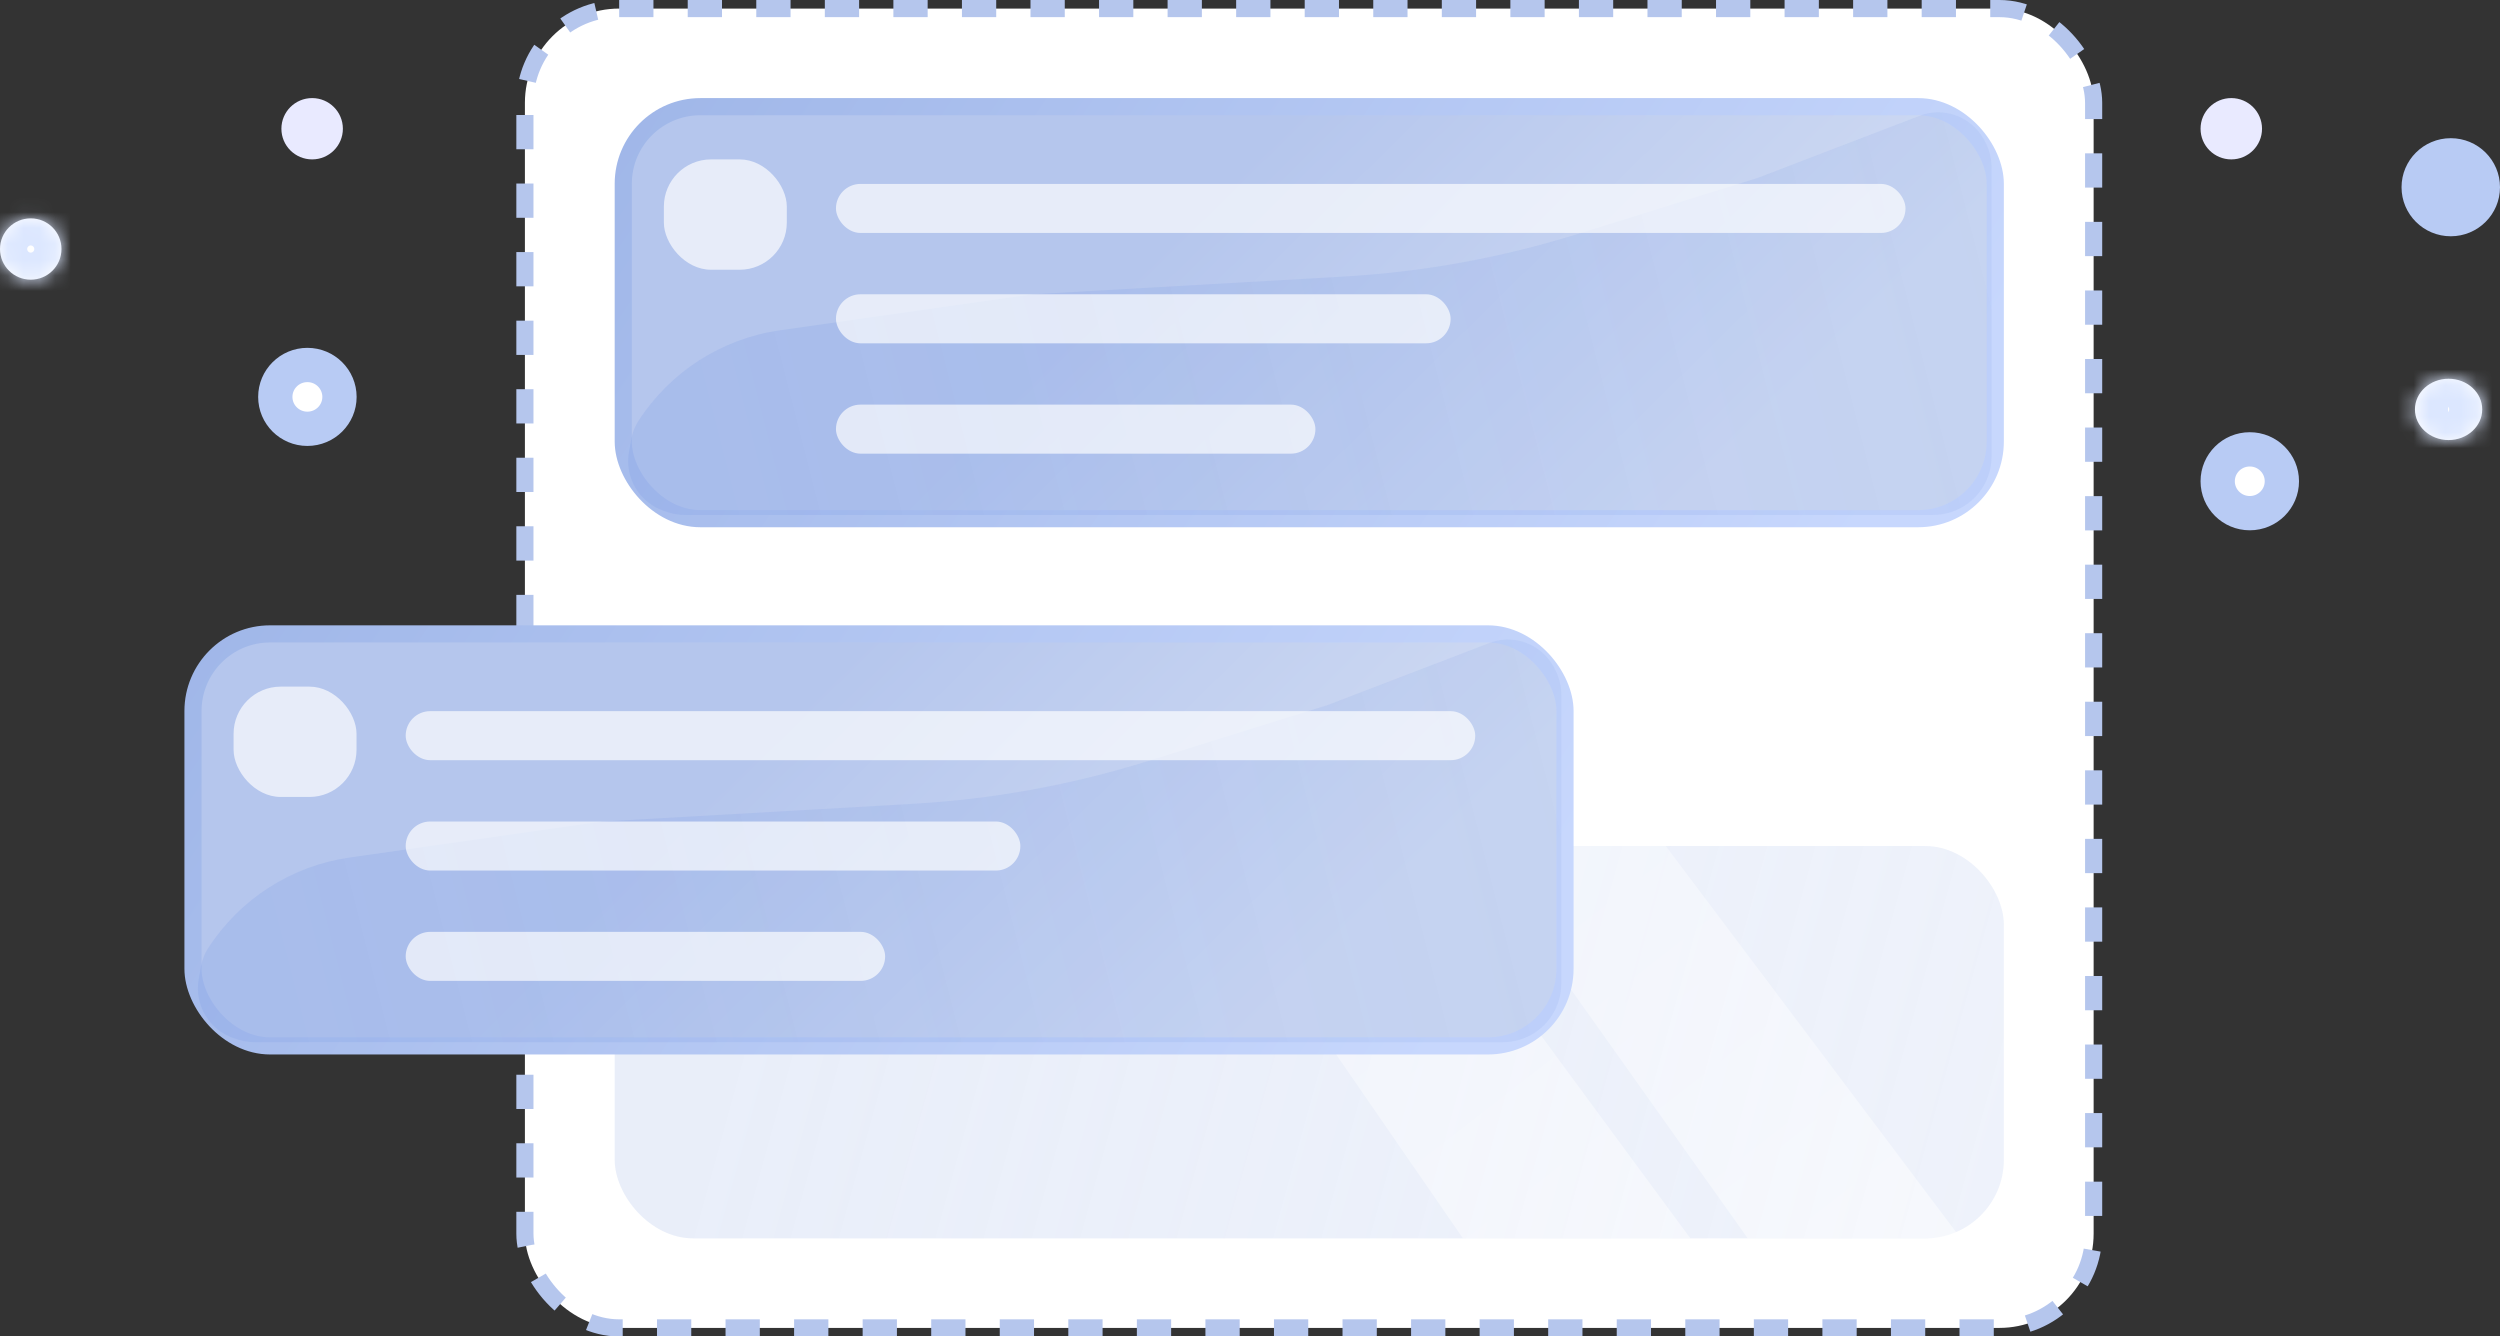 <svg width="159" height="85" viewBox="0 0 159 85" fill="none" xmlns="http://www.w3.org/2000/svg">
<rect x="0" y="0" width="159" height="85" fill="#333333" stroke="none"/>
<rect x="33.384" y="0.545" width="99.771" height="83.91" rx="5.995" fill="white" stroke="#B5C6ED" stroke-width="1.09" stroke-dasharray="2.18 2.18"/>
<mask id="path-2-inside-1_1207_105457" fill="white">
<ellipse cx="1.955" cy="15.838" rx="1.955" ry="1.95"/>
</mask>
<ellipse cx="1.955" cy="15.838" rx="1.955" ry="1.95" fill="white"/>
<path d="M1.729 15.838C1.729 15.706 1.836 15.608 1.955 15.608V19.968C4.233 19.968 6.089 18.124 6.089 15.838H1.729ZM1.955 15.608C2.074 15.608 2.18 15.706 2.18 15.838H-2.18C-2.18 18.124 -0.323 19.968 1.955 19.968V15.608ZM2.18 15.838C2.18 15.971 2.074 16.069 1.955 16.069V11.709C-0.323 11.709 -2.18 13.552 -2.18 15.838H2.18ZM1.955 16.069C1.836 16.069 1.729 15.971 1.729 15.838H6.089C6.089 13.552 4.233 11.709 1.955 11.709V16.069Z" fill="#DCE7FF" mask="url(#path-2-inside-1_1207_105457)"/>
<ellipse cx="19.852" cy="8.188" rx="1.955" ry="1.95" fill="#E9EAFF"/>
<path d="M21.591 25.243C21.591 26.36 20.681 27.272 19.55 27.272C18.419 27.272 17.509 26.36 17.509 25.243C17.509 24.126 18.419 23.213 19.55 23.213C20.681 23.213 21.591 24.126 21.591 25.243Z" fill="white" stroke="#B8CBF4" stroke-width="2.18"/>
<mask id="path-6-inside-2_1207_105457" fill="white">
<ellipse cx="155.73" cy="26.038" rx="2.14" ry="1.95"/>
</mask>
<ellipse cx="155.73" cy="26.038" rx="2.14" ry="1.95" fill="white"/>
<path d="M155.69 26.038C155.69 25.98 155.703 25.924 155.724 25.879C155.744 25.837 155.765 25.814 155.775 25.805C155.793 25.789 155.783 25.808 155.73 25.808V30.168C157.92 30.168 160.05 28.506 160.05 26.038H155.69ZM155.73 25.808C155.677 25.808 155.667 25.789 155.685 25.805C155.695 25.814 155.716 25.837 155.735 25.879C155.756 25.924 155.77 25.98 155.77 26.038H151.41C151.41 28.506 153.539 30.168 155.73 30.168V25.808ZM155.77 26.038C155.77 26.097 155.756 26.153 155.735 26.198C155.716 26.24 155.695 26.262 155.685 26.271C155.667 26.288 155.677 26.269 155.73 26.269V21.909C153.539 21.909 151.41 23.571 151.41 26.038H155.77ZM155.73 26.269C155.783 26.269 155.793 26.288 155.775 26.271C155.765 26.262 155.744 26.24 155.724 26.198C155.703 26.153 155.69 26.097 155.69 26.038H160.05C160.05 23.571 157.92 21.909 155.73 21.909V26.269Z" fill="#DCE7FF" mask="url(#path-6-inside-2_1207_105457)"/>
<ellipse cx="141.91" cy="8.188" rx="1.955" ry="1.95" fill="#E9EAFF"/>
<path d="M145.127 30.608C145.127 31.725 144.217 32.637 143.086 32.637C141.955 32.637 141.045 31.725 141.045 30.608C141.045 29.491 141.955 28.579 143.086 28.579C144.217 28.579 145.127 29.491 145.127 30.608Z" fill="white" stroke="#B8CBF4" stroke-width="2.18"/>
<ellipse cx="155.869" cy="11.908" rx="3.131" ry="3.119" fill="#B8CBF4"/>
<rect x="39.094" y="53.807" width="88.351" height="24.954" rx="5" fill="url(#paint0_linear_1207_105457)" fill-opacity="0.89"/>
<path d="M75.842 53.807H89.134L107.508 78.761H93.043L75.842 53.807Z" fill="url(#paint1_linear_1207_105457)" fill-opacity="0.46"/>
<path d="M93.434 53.807H105.944L124.708 78.761H111.156L93.434 53.807Z" fill="url(#paint2_linear_1207_105457)" fill-opacity="0.46"/>
<rect x="39.639" y="6.784" width="87.261" height="26.204" rx="4.905" fill="url(#paint3_linear_1207_105457)" stroke="url(#paint4_linear_1207_105457)" stroke-width="1.09"/>
<path d="M40.599 26.778C42.622 23.639 45.909 21.532 49.606 21.006L65.677 18.716L85.415 17.591C90.481 17.302 95.492 16.393 100.336 14.883L111.807 11.308L121.972 7.408C123.527 6.744 125.333 7.361 126.156 8.839L126.226 8.963C126.512 9.478 126.663 10.057 126.663 10.647V12.477V19.496V29.033C126.663 29.682 126.493 30.319 126.171 30.882C125.508 32.039 124.277 32.752 122.944 32.752H115.717H105.552H84.442H43.585C43.2 32.752 42.816 32.691 42.45 32.569L42.236 32.498C40.657 31.973 39.706 30.367 40.004 28.73L40.156 27.898C40.229 27.499 40.379 27.119 40.599 26.778Z" fill="url(#paint5_linear_1207_105457)" fill-opacity="0.17"/>
<rect x="53.167" y="11.697" width="68.023" height="3.119" rx="1.56" fill="white" fill-opacity="0.67"/>
<rect x="53.167" y="18.716" width="39.093" height="3.119" rx="1.56" fill="white" fill-opacity="0.67"/>
<rect x="53.167" y="25.734" width="30.493" height="3.119" rx="1.56" fill="white" fill-opacity="0.67"/>
<rect x="42.222" y="10.138" width="7.819" height="7.018" rx="3" fill="white" fill-opacity="0.67"/>
<rect x="12.274" y="40.316" width="87.261" height="26.204" rx="4.905" fill="url(#paint6_linear_1207_105457)" stroke="url(#paint7_linear_1207_105457)" stroke-width="1.09"/>
<path d="M13.234 60.309C15.257 57.17 18.544 55.064 22.241 54.537L38.312 52.248L58.05 51.123C63.116 50.834 68.127 49.925 72.971 48.415L84.442 44.839L94.606 40.94C96.162 40.275 97.968 40.893 98.791 42.37L98.86 42.494C99.147 43.009 99.298 43.589 99.298 44.179V46.009V53.027V62.565C99.298 63.214 99.128 63.851 98.806 64.414C98.143 65.571 96.912 66.284 95.578 66.284H88.352H78.187H57.077H16.22C15.834 66.284 15.451 66.222 15.085 66.1L14.87 66.029C13.292 65.504 12.341 63.898 12.639 62.262L12.791 61.43C12.864 61.031 13.014 60.65 13.234 60.309Z" fill="url(#paint8_linear_1207_105457)" fill-opacity="0.17"/>
<rect x="25.802" y="45.229" width="68.023" height="3.119" rx="1.56" fill="white" fill-opacity="0.67"/>
<rect x="25.802" y="52.248" width="39.093" height="3.119" rx="1.56" fill="white" fill-opacity="0.67"/>
<rect x="25.802" y="59.266" width="30.493" height="3.119" rx="1.56" fill="white" fill-opacity="0.67"/>
<rect x="14.856" y="43.669" width="7.819" height="7.018" rx="3" fill="white" fill-opacity="0.67"/>
<defs>
<linearGradient id="paint0_linear_1207_105457" x1="49.541" y1="53.433" x2="127.223" y2="74.845" gradientUnits="userSpaceOnUse">
<stop stop-color="#D0DBF3" stop-opacity="0.52"/>
<stop offset="1" stop-color="#D0DBF3" stop-opacity="0.4"/>
</linearGradient>
<linearGradient id="paint1_linear_1207_105457" x1="105.944" y1="81.88" x2="84.123" y2="53.752" gradientUnits="userSpaceOnUse">
<stop stop-color="white"/>
<stop offset="1" stop-color="white" stop-opacity="0.68"/>
</linearGradient>
<linearGradient id="paint2_linear_1207_105457" x1="116.89" y1="81.88" x2="95.069" y2="53.752" gradientUnits="userSpaceOnUse">
<stop stop-color="white"/>
<stop offset="1" stop-color="white" stop-opacity="0.68"/>
</linearGradient>
<linearGradient id="paint3_linear_1207_105457" x1="83.269" y1="6.239" x2="107.82" y2="31.204" gradientUnits="userSpaceOnUse">
<stop stop-color="#B5C6ED"/>
<stop offset="1" stop-color="#D0DBF3"/>
</linearGradient>
<linearGradient id="paint4_linear_1207_105457" x1="47.303" y1="-7.408" x2="115.607" y2="37.987" gradientUnits="userSpaceOnUse">
<stop stop-color="#9FB6E8"/>
<stop offset="1" stop-color="#C7D7FD"/>
</linearGradient>
<linearGradient id="paint5_linear_1207_105457" x1="42.221" y1="31.193" x2="126.636" y2="9.642" gradientUnits="userSpaceOnUse">
<stop stop-color="#6A8FE1"/>
<stop offset="1" stop-color="#6A8FE1" stop-opacity="0.6"/>
</linearGradient>
<linearGradient id="paint6_linear_1207_105457" x1="55.904" y1="39.77" x2="80.454" y2="64.736" gradientUnits="userSpaceOnUse">
<stop stop-color="#B5C6ED"/>
<stop offset="1" stop-color="#D0DBF3"/>
</linearGradient>
<linearGradient id="paint7_linear_1207_105457" x1="19.938" y1="26.124" x2="88.242" y2="71.519" gradientUnits="userSpaceOnUse">
<stop stop-color="#9FB6E8"/>
<stop offset="1" stop-color="#C7D7FD"/>
</linearGradient>
<linearGradient id="paint8_linear_1207_105457" x1="14.856" y1="64.725" x2="99.271" y2="43.173" gradientUnits="userSpaceOnUse">
<stop stop-color="#6A8FE1"/>
<stop offset="1" stop-color="#6A8FE1" stop-opacity="0.6"/>
</linearGradient>
</defs>
</svg>
